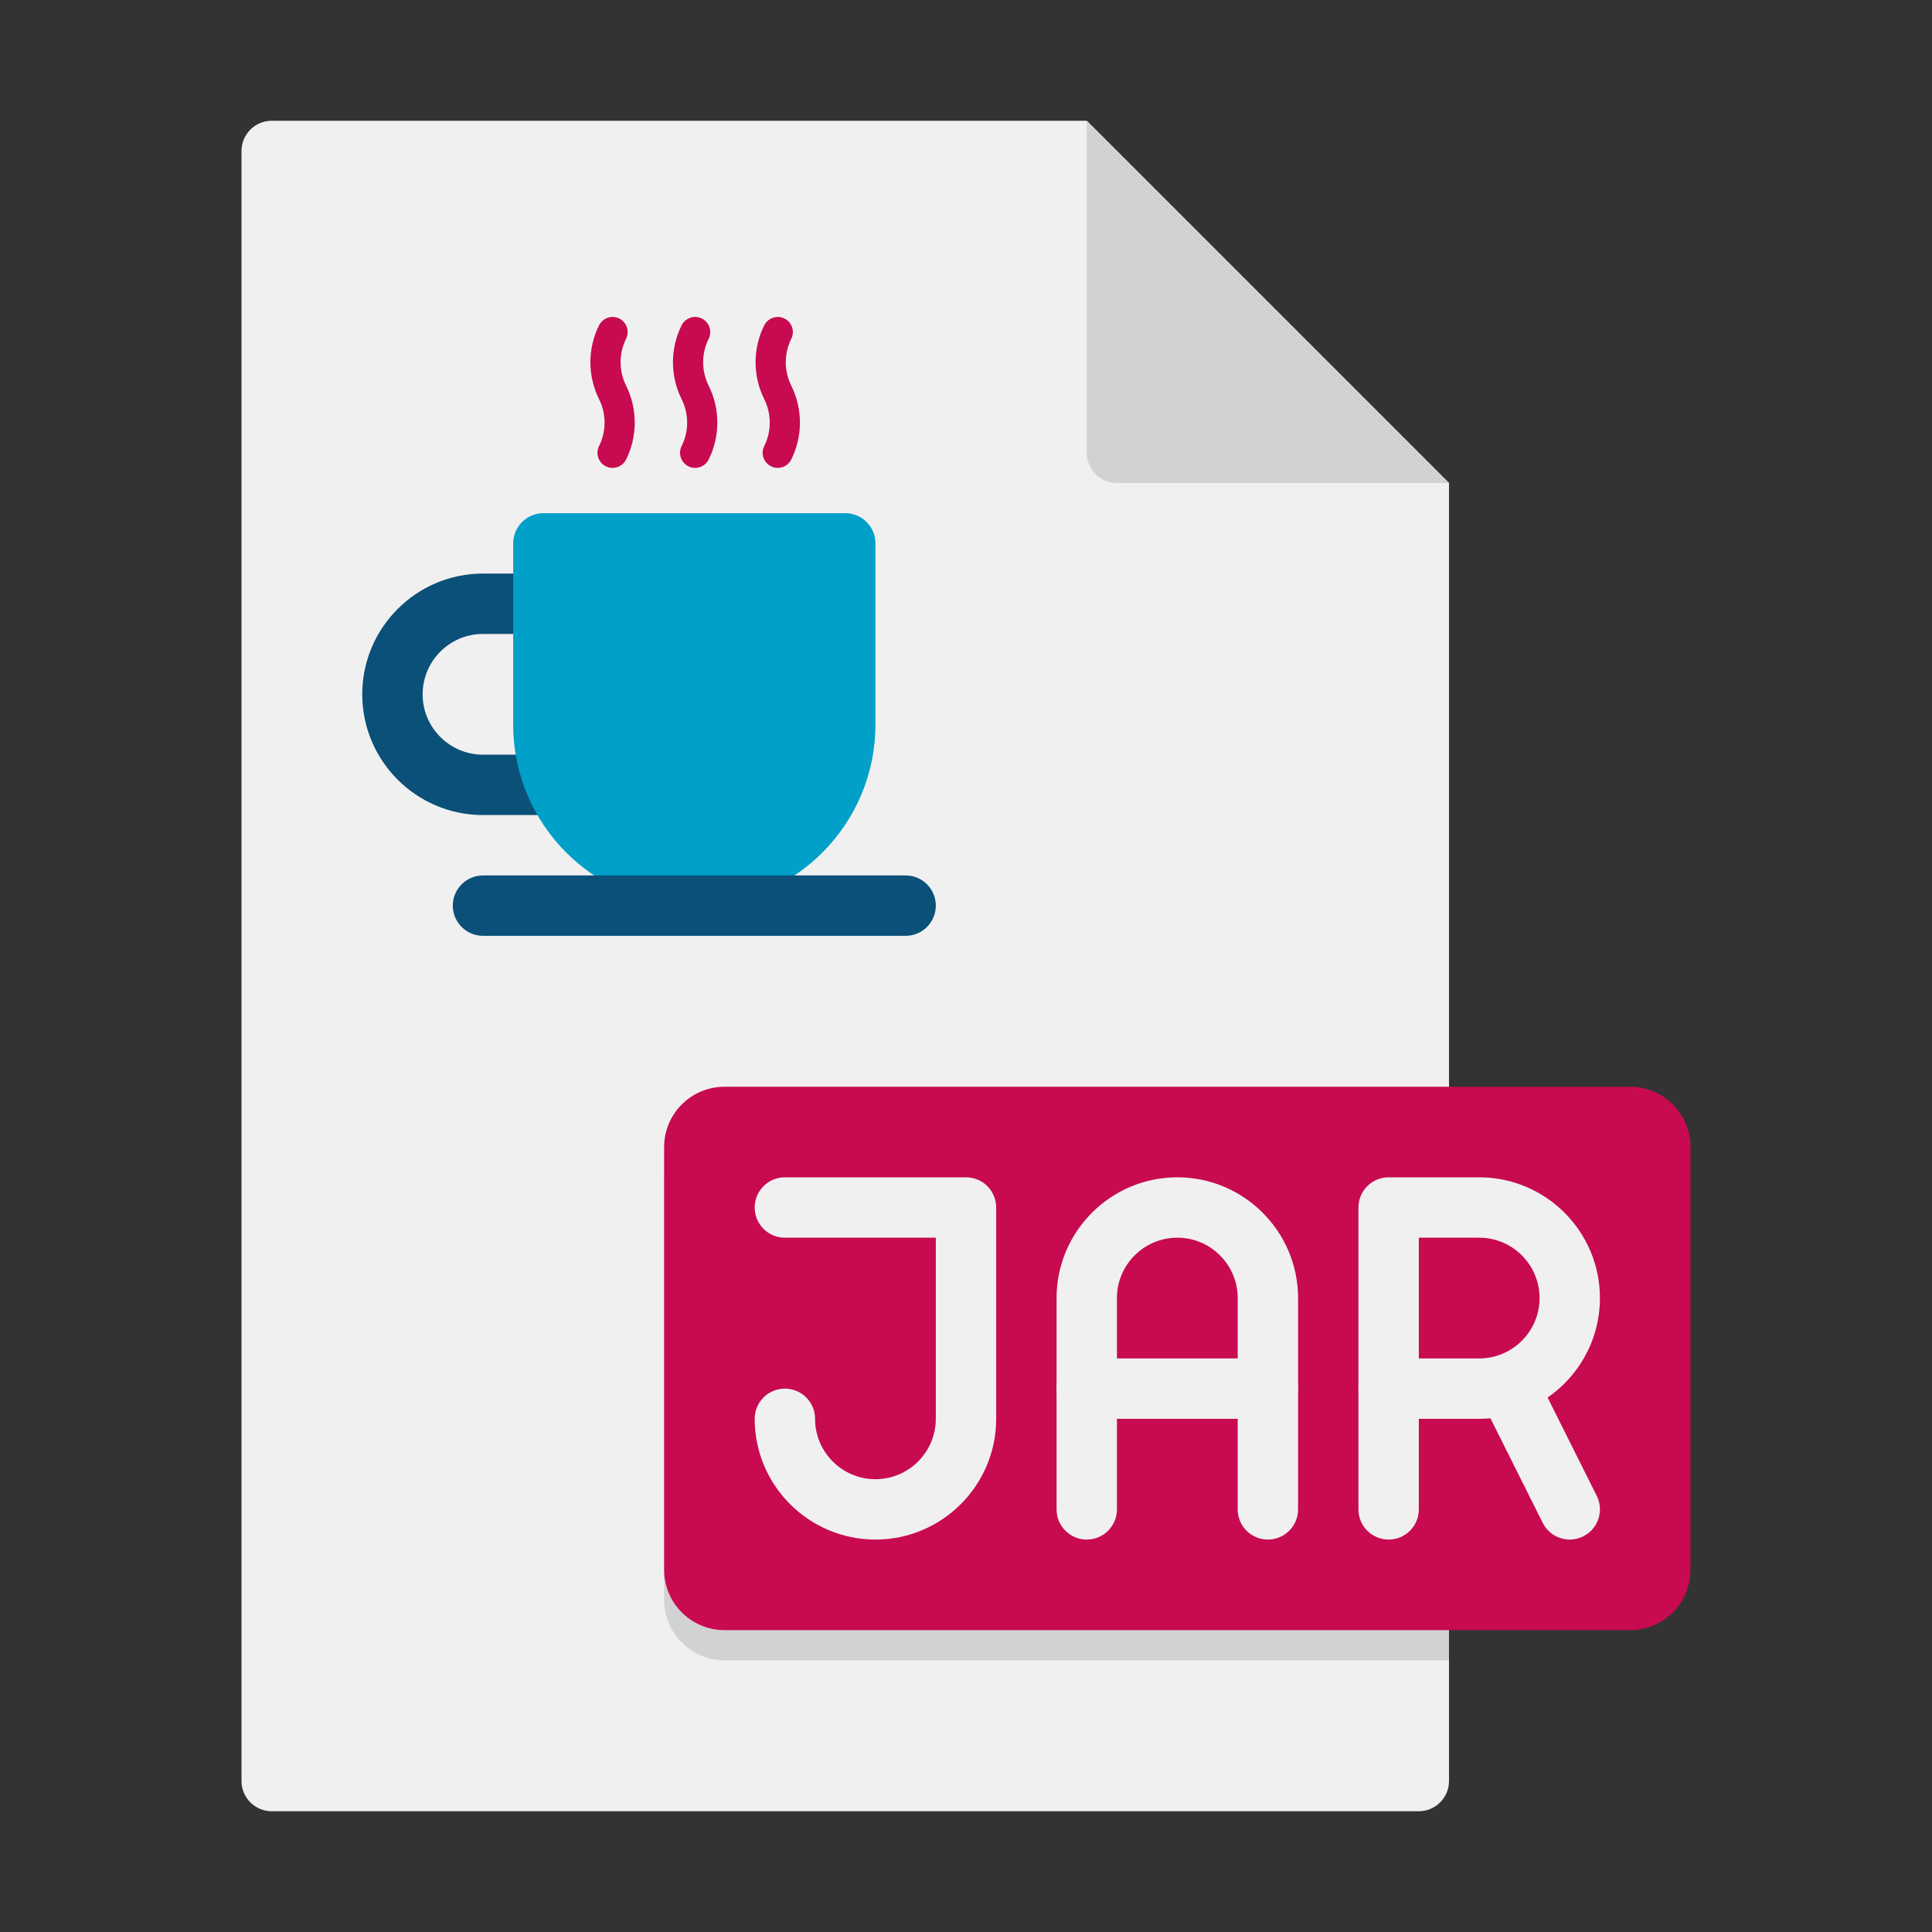 <?xml version="1.0" encoding="utf-8"?>
<!-- Generator: Adobe Illustrator 24.0.0, SVG Export Plug-In . SVG Version: 6.00 Build 0)  -->
<svg version="1.1" xmlns="http://www.w3.org/2000/svg" xmlns:xlink="http://www.w3.org/1999/xlink" x="0px" y="0px"
	 viewBox="0 0 64 64" enable-background="new 0 0 64 64" xml:space="preserve">
<rect x="0" y="0" width="64" height="64" fill="#333333" stroke="none"/>
<g id="Captions">
</g>
<g id="Icons">
	<g>
		<g>
			<path fill="#F0F0F0" d="M48,16v43c0,0.55-0.45,1-1,1H9c-0.55,0-1-0.45-1-1V5c0-0.55,0.45-1,1-1h27L48,16z"/>
		</g>
		<g>
			<path fill="#D2D2D2" d="M48,37v18H24c-1.1,0-2-0.9-2-2V39c0-1.1,0.9-2,2-2H48z"/>
		</g>
		<g>
			<g>
				<path fill="#C80A50" d="M54,54H24c-1.105,0-2-0.895-2-2V38c0-1.105,0.895-2,2-2h30c1.105,0,2,0.895,2,2v14
					C56,53.105,55.105,54,54,54z"/>
			</g>
			<g>
				<path fill="#F0F0F0" d="M29,51c-2.206,0-4-1.794-4-4c0-0.553,0.448-1,1-1s1,0.447,1,1c0,1.103,0.897,2,2,2s2-0.897,2-2v-6h-5
					c-0.552,0-1-0.447-1-1s0.448-1,1-1h6c0.552,0,1,0.447,1,1v7C33,49.206,31.206,51,29,51z"/>
			</g>
			<g>
				<g>
					<g>
						<path fill="#F0F0F0" d="M42,47h-6c-0.552,0-1-0.447-1-1v-3c0-2.206,1.794-4,4-4s4,1.794,4,4v3C43,46.553,42.552,47,42,47z
							 M37,45h4v-2c0-1.103-0.897-2-2-2s-2,0.897-2,2V45z"/>
					</g>
					<g>
						<path fill="#F0F0F0" d="M36,51c-0.552,0-1-0.447-1-1v-4c0-0.553,0.448-1,1-1s1,0.447,1,1v4C37,50.553,36.552,51,36,51z"/>
					</g>
				</g>
				<g>
					<path fill="#F0F0F0" d="M42,51c-0.552,0-1-0.447-1-1v-4c0-0.553,0.448-1,1-1s1,0.447,1,1v4C43,50.553,42.552,51,42,51z"/>
				</g>
			</g>
			<g>
				<g>
					<g>
						<path fill="#F0F0F0" d="M49,47h-3c-0.552,0-1-0.447-1-1v-6c0-0.553,0.448-1,1-1h3c2.206,0,4,1.794,4,4S51.206,47,49,47z
							 M47,45h2c1.103,0,2-0.897,2-2s-0.897-2-2-2h-2V45z"/>
					</g>
					<g>
						<path fill="#F0F0F0" d="M46,51c-0.552,0-1-0.447-1-1v-4c0-0.553,0.448-1,1-1s1,0.447,1,1v4C47,50.553,46.552,51,46,51z"/>
					</g>
				</g>
				<g>
					<path fill="#F0F0F0" d="M52.001,51c-0.367,0-0.72-0.202-0.896-0.553l-2-4c-0.247-0.494-0.047-1.095,0.447-1.342
						c0.495-0.246,1.095-0.047,1.342,0.447l2,4c0.247,0.494,0.047,1.095-0.447,1.342C52.304,50.966,52.151,51,52.001,51z"/>
				</g>
			</g>
		</g>
		<g>
			<path fill="#D2D2D2" d="M48,16H37c-0.552,0-1-0.448-1-1V4L48,16z"/>
		</g>
		<g>
			<path fill="#0A5078" d="M20,27h-4c-2.206,0-4-1.794-4-4s1.794-4,4-4h4V27z M16,21c-1.103,0-2,0.897-2,2s0.897,2,2,2h2v-4H16z"/>
		</g>
		<g>
			<path fill="#00A0C8" d="M23,30L23,30c-3.314,0-6-2.686-6-6v-6c0-0.552,0.448-1,1-1h10c0.552,0,1,0.448,1,1v6
				C29,27.314,26.314,30,23,30z"/>
		</g>
		<g>
			<path fill="#0A5078" d="M30,31H16c-0.552,0-1-0.448-1-1v0c0-0.552,0.448-1,1-1h14c0.552,0,1,0.448,1,1v0
				C31,30.552,30.552,31,30,31z"/>
		</g>
		<g>
			<g>
				<g>
					<path fill="#C80A50" d="M20.292,15.5c-0.075,0-0.151-0.017-0.223-0.053c-0.247-0.123-0.348-0.424-0.224-0.671
						c0.243-0.486,0.243-1.066,0-1.553c-0.383-0.767-0.383-1.681,0-2.447c0.125-0.246,0.424-0.348,0.671-0.224
						c0.247,0.124,0.347,0.424,0.224,0.671c-0.243,0.486-0.243,1.066,0,1.553c0.382,0.767,0.382,1.681,0,2.447
						C20.652,15.398,20.475,15.5,20.292,15.5z"/>
				</g>
			</g>
			<g>
				<g>
					<path fill="#C80A50" d="M23.027,15.5c-0.075,0-0.151-0.017-0.223-0.053c-0.247-0.124-0.347-0.424-0.224-0.671
						c0.243-0.486,0.243-1.066,0-1.553c-0.383-0.767-0.383-1.681,0-2.447c0.124-0.246,0.424-0.348,0.671-0.224
						s0.347,0.424,0.224,0.671c-0.243,0.486-0.243,1.066,0,1.553c0.383,0.767,0.383,1.681,0,2.447
						C23.387,15.398,23.211,15.5,23.027,15.5z"/>
				</g>
			</g>
			<g>
				<g>
					<path fill="#C80A50" d="M25.764,15.5c-0.075,0-0.151-0.017-0.223-0.053c-0.247-0.123-0.348-0.424-0.224-0.671
						c0.243-0.486,0.243-1.066,0-1.553c-0.383-0.767-0.383-1.681,0-2.447c0.124-0.246,0.423-0.348,0.671-0.224
						c0.247,0.124,0.347,0.424,0.224,0.671c-0.243,0.486-0.243,1.066,0,1.553c0.382,0.767,0.382,1.681,0,2.447
						C26.124,15.398,25.947,15.5,25.764,15.5z"/>
				</g>
			</g>
		</g>
	</g>
</g>
</svg>

